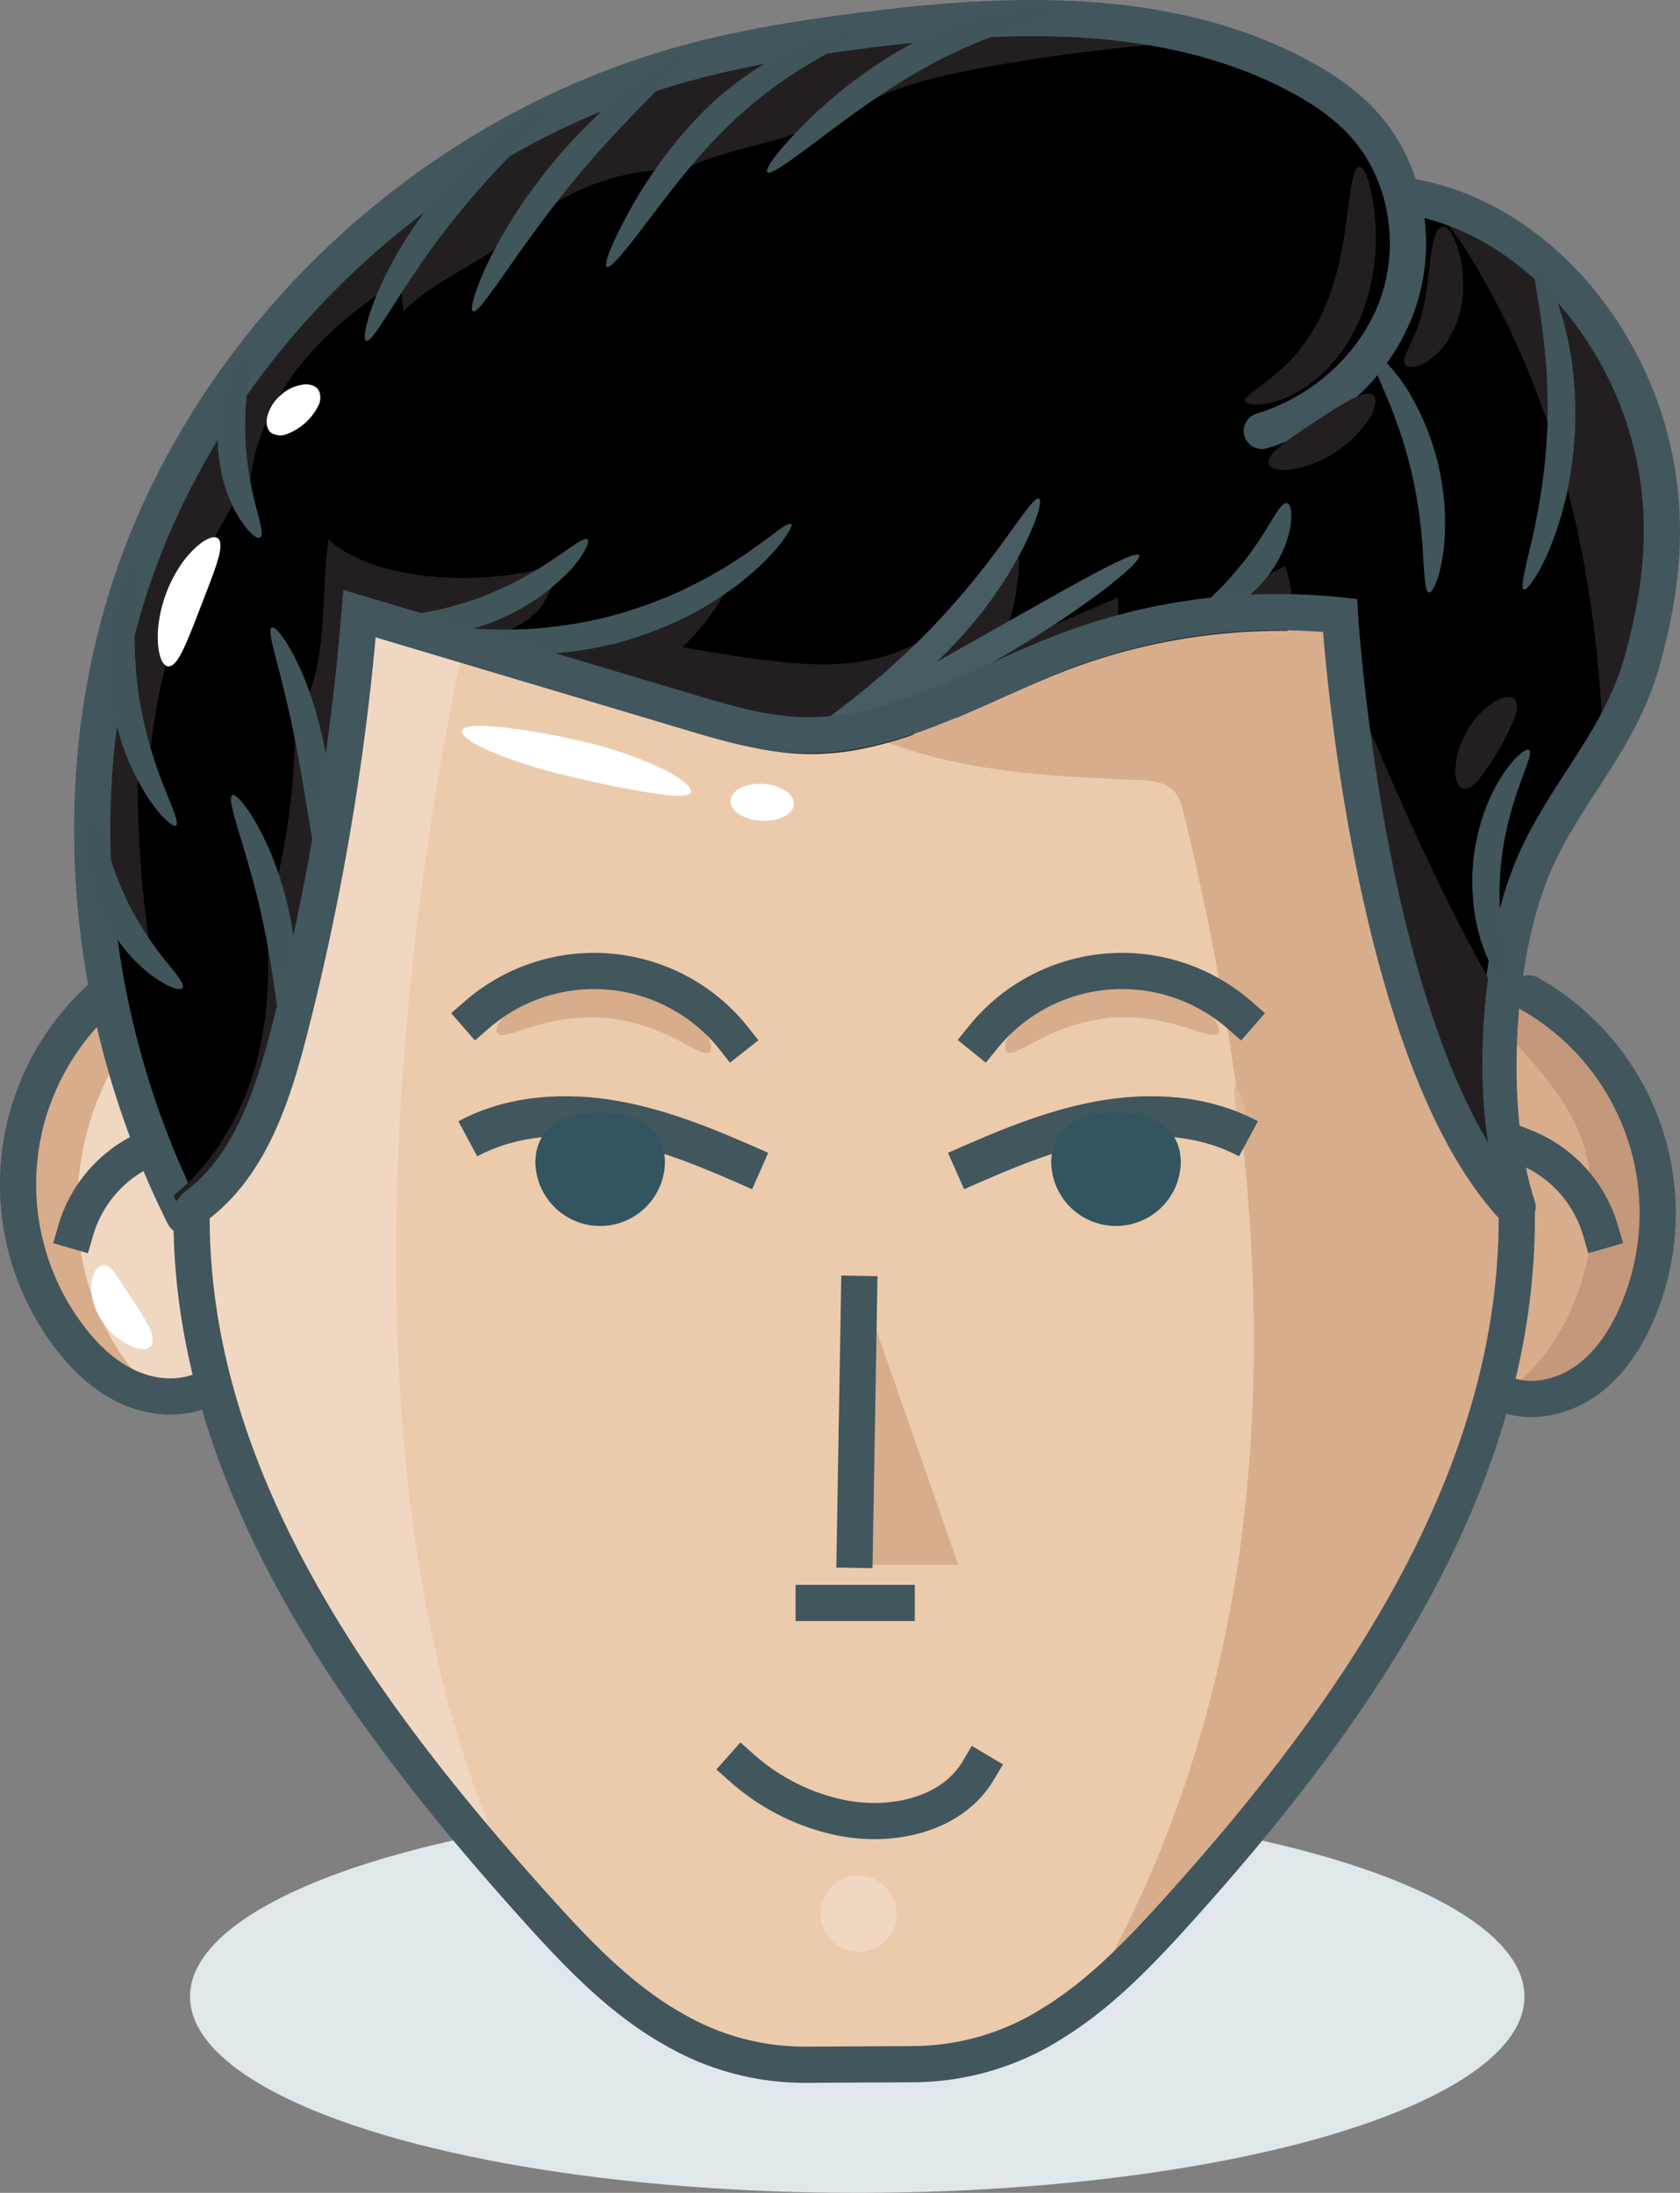 <svg id="Layer_1" data-name="Layer 1" xmlns="http://www.w3.org/2000/svg" viewBox="0 0 464.13 605.75"><rect x="0" y="0" width="464.13" height="605.75" fill="#808080" stroke="none"/><defs><style>.cls-1{fill:#dfe7ea;}.cls-2{fill:#f0d7c2;}.cls-3{fill:#d7ad8c;}.cls-4{fill:#c4987a;}.cls-5{fill:#231f20;}.cls-6{fill:#ebcbac;}.cls-13,.cls-7,.cls-8{fill:none;stroke:#42565e;stroke-miterlimit:10;}.cls-7{stroke-linecap:round;}.cls-7,.cls-8{stroke-width:10px;}.cls-8{stroke-linecap:square;}.cls-9{fill:#dcb79b;}.cls-10{fill:#fff;}.cls-11{fill:#40565a;}.cls-12{fill:#485d63;}.cls-13{stroke-width:11px;}.cls-14{fill:#325560;}</style></defs><title>personal-picture</title><g id="Layer_1-2" data-name="Layer 1-2"><ellipse class="cls-1" cx="236.83" cy="551.53" rx="184.33" ry="54.22"/><path class="cls-2" d="M29.76,280.63a69.67,69.67,0,0,0-8.55,93.09c4.48,6,10.06,11.3,16.89,14.32s15,3.46,21.65,0" transform="translate(0.49 -4.72)"/><path class="cls-3" d="M17.52,371.22c3.62,6.7,8.36,12.95,14.66,17.24,2.69,1.84,7,1.57,11.13,1.27-5.9-4.26-10.4-10.26-13.86-16.68C13.8,344.05,20.1,304.91,44,282.3H68.28v-1.84H32.1C8.16,303.09,1.86,342.24,17.52,371.22Z" transform="translate(0.49 -4.72)"/><path class="cls-3" d="M418.52,279.72a69.66,69.66,0,0,1,29.75,88.61c-3,6.84-7.19,13.32-13.14,17.82s-13.82,6.82-21.06,5" transform="translate(0.49 -4.72)"/><path class="cls-4" d="M410.94,391.48a29.59,29.59,0,0,0,19.15-4.19c6.72-4,11.79-10.17,15.61-16.77a67.56,67.56,0,0,0,7.29-49.8c-4.12-16.58-18.64-31.49-33.49-41l-1,13.49c7.89,8.45,16.35,18.74,19.1,29.76a67.55,67.55,0,0,1-7.29,49.78c-3.82,6.6-8.9,12.74-15.61,16.77A30.46,30.46,0,0,1,410.94,391.48Z" transform="translate(0.49 -4.72)"/><path d="M451.88,123.18c-8.78-30.07-32.4-57-62.92-63.67a46.71,46.71,0,0,0-9.71-17.86c-5.41-6.13-12.35-10.72-19.61-14.48-36.17-18.7-79.26-17-119.65-11.85-16.15,2.07-32.27,4.63-48,8.91C127.86,41.72,72.52,89.1,45.43,149.81S23.18,283.35,53,342.81L261.88,190.63V339.07H414.22c-8.85-26.74-4.64-73.12,7.76-98.72,9.21-19,22.61-32.09,28.47-53.07C456.52,165.66,458.24,145,451.88,123.18Z" transform="translate(0.49 -4.72)"/><path class="cls-5" d="M454.17,191.09c-2.65,9.63-6.93,17.51-11.65,25.12-.82-48.6-11-97.83-36.11-139.38a91.64,91.64,0,0,0-8.48-12.11c28,8.43,49.4,34,57.66,62.31C462,148.82,460.21,169.47,454.17,191.09Z" transform="translate(0.49 -4.72)"/><path class="cls-6" d="M53.21,335.94c15.1-11.09,21.39-30.36,26.05-48.51A691.19,691.19,0,0,0,98.68,172.08l91,27.16c10,3,20.12,6,30.54,6.38,26.17,1,49.73-14.31,74.25-23.5a165.1,165.1,0,0,1,75-9.53s7.5,121.7,48.83,164.47c.81,73-43.54,137.46-92.3,191.78-11.27,12.55-23,25.08-37.55,33.62l-.21.12a72.59,72.59,0,0,1-36.5,10.2l-29.86.15A71.76,71.76,0,0,1,185.2,563l-1-.56c-14.55-8.54-26.28-21.06-37.55-33.62C98,474.52,51.52,410.05,52.3,337.06" transform="translate(0.49 -4.72)"/><path class="cls-2" d="M145.7,533c-48.31-54-94-118-93.24-190.45l.91-1.13c15.09-11.09,21.39-30.36,26-48.51A690.13,690.13,0,0,0,98.83,177.6L127,186C118,227.54,82.52,413.91,145.7,533Z" transform="translate(0.49 -4.72)"/><path class="cls-3" d="M323,530.07a270.43,270.43,0,0,1-19.2,19.85c22.46-40.14,35.38-85.8,40-131.73,6.33-63.1-2.24-126.93-17.2-188.56-.55-2.26-1.17-4.63-2.75-6.34-2.47-2.67-6.5-3-10.13-3.13-20.76-.84-41.76-1.81-61.63-7.87a105.51,105.51,0,0,1-17.44-7c19.43-4.07,37.77-14.78,56.7-21.88a165.07,165.07,0,0,1,75.14-9.59S374,295.51,415.35,338.28C416.13,411.28,371.78,475.72,323,530.07Z" transform="translate(0.49 -4.72)"/><path class="cls-7" d="M390.09,59.17c31.3,6,55.6,33.41,64.53,64,6.37,21.82,4.61,42.47-1.43,64.1-5.86,21-19.26,34.06-28.47,53.07-12.4,25.6-14.78,71.07-5.93,97.81" transform="translate(0.49 -4.72)"/><path class="cls-7" d="M27,280.63a69.68,69.68,0,0,0-8.56,93.09c4.48,6,10.06,11.3,16.89,14.32s15,3.46,21.65,0" transform="translate(0.49 -4.72)"/><path class="cls-7" d="M421.9,279.1a69.65,69.65,0,0,1,29.75,88.62c-3,6.84-7.19,13.32-13.14,17.82s-13.82,6.82-21.06,5" transform="translate(0.49 -4.72)"/><polygon class="cls-3" points="237.19 353.31 237.19 432.24 264.73 432.24 237.19 353.31"/><polyline class="cls-8" points="237.34 357.44 236.21 423.51 236.13 428.1"/><path class="cls-9" d="M343.79,313.3c.57,5-.41,9-1.09,8.93s-.9-4-1.45-8.65-1.2-8.52-.51-8.75S343.23,308.3,343.79,313.3Z" transform="translate(0.49 -4.72)"/><path class="cls-10" d="M160.12,209.47A108.45,108.45,0,0,1,182.37,217c5.49,2.71,8.48,5.28,8,6.57s-4.34,1.18-10.15.31-13.7-2.41-22.45-4.49a145.28,145.28,0,0,1-22.25-6.87c-5.57-2.38-8.76-4.67-8.36-6s4.24-1.55,10.15-1A174.58,174.58,0,0,1,160.12,209.47Z" transform="translate(0.49 -4.72)"/><path class="cls-11" d="M396.82,132.9a75,75,0,0,1,1.9,14c0,2.17.07,4.23-.09,6.16-.07,1-.1,1.89-.21,2.78l-.35,2.55c-1,6.48-2.82,10.19-3.8,10s-1.24-4.15-1.61-10.27l-.14-2.4c0-.83-.16-1.7-.23-2.59-.11-1.78-.38-3.68-.6-5.67-.54-4-1.27-8.29-2.32-12.78a128.07,128.07,0,0,0-3.69-12.45c-.71-1.87-1.32-3.68-2-5.33-.34-.83-.63-1.65-1-2.41l-.95-2.21c-2.43-5.63-4.08-9.23-3.19-9.9s4,1.91,7.9,7.22l1.46,2.11c.5.74,1,1.55,1.44,2.38,1,1.65,1.9,3.5,2.85,5.46A74.78,74.78,0,0,1,396.82,132.9Z" transform="translate(0.49 -4.72)"/><path class="cls-11" d="M434.65,123a107.91,107.91,0,0,1-2.34,18.33c-.67,2.76-1.29,5.39-2.1,7.78-.39,1.2-.73,2.37-1.14,3.46l-1.22,3.18a54,54,0,0,1-2.41,5.25c-.39.76-.74,1.46-1.11,2.09s-.74,1.19-1.08,1.69c-1.34,2-2.3,3-2.79,2.77-1-.47.38-5.47,2.21-13.44l.71-3.13c.25-1.08.43-2.23.67-3.4.51-2.34.86-4.87,1.31-7.51A170.78,170.78,0,0,0,427,122.72a171,171,0,0,0-.37-17.39c-.26-2.66-.43-5.21-.77-7.58-.16-1.18-.25-2.34-.42-3.44L425,91.14c-1.25-8.08-2.3-13.17-1.24-13.56.5-.18,1.38.87,2.58,3,.3.52.64,1.11,1,1.76s.62,1.38,1,2.17a53.88,53.88,0,0,1,2,5.41l1,3.21c.33,1.12.59,2.31.89,3.54.64,2.45,1.06,5.11,1.53,7.91A108.69,108.69,0,0,1,434.65,123Z" transform="translate(0.49 -4.72)"/><path class="cls-11" d="M406.52,242.59a61.13,61.13,0,0,1,3-13.43,51.83,51.83,0,0,1,2.35-5.53c.43-.84.8-1.66,1.25-2.41l1.31-2.14A30.81,30.81,0,0,1,417,215.6c.4-.49.77-.95,1.14-1.34a10.69,10.69,0,0,1,1.09-1c1.35-1.2,2.28-1.69,2.71-1.38.91.66-.62,4.15-2.6,9.64l-.77,2.16c-.27.75-.48,1.55-.74,2.36-.56,1.61-1,3.38-1.49,5.21a84,84,0,0,0-2.48,24.47c.13,1.9.18,3.72.4,5.4.1.85.14,1.68.25,2.46l.32,2.27c.83,5.79,1.62,9.51.59,10-.48.21-1.3-.46-2.37-1.9-.26-.36-.55-.77-.85-1.23s-.55-1-.84-1.54a30.59,30.59,0,0,1-1.79-4l-.85-2.36c-.28-.83-.48-1.71-.73-2.61a53.84,53.84,0,0,1-1.18-5.89A61.57,61.57,0,0,1,406.52,242.59Z" transform="translate(0.49 -4.72)"/><path class="cls-5" d="M337.58,15.72a504.34,504.34,0,0,0-65.52,7.53c-9.44,1.72-18.9,3.72-27.78,7.32-7.63,3.15-14.76,7.37-22.49,10.23l-1,.35c-15.13,5.37-33.2,6.48-43.21,19l1.75-3.43c.88-1.69,1.74-3.38,2.6-5.07a64.62,64.62,0,0,0-39.5,17c-.84.79-1.73,1.54-2.63,2.27-9,7.24-20.27,11.3-28.87,19.81-.3-2.88-.59-5.77-.89-8.65q-2,1.23-3.94,2.52c-9.37,6.19-18,13.53-24.81,22.49C74,116.79,69,128.49,68.4,140.61A2.72,2.72,0,0,0,67.12,139l-.65,1a164.9,164.9,0,0,0-25.72,75.23c-.92-3-1.85-6.08-2.77-9.1-.08,1.17-.16,2.37-.21,3.63a304.83,304.83,0,0,0,3.3,57.5,58.12,58.12,0,0,1-13.19-23.61,221.31,221.31,0,0,1,5.31-59.68A201,201,0,0,1,45.52,147.2a217.92,217.92,0,0,1,18.72-33.54,53.57,53.57,0,0,1,2.12-8.94,231.64,231.64,0,0,1,78.78-67.78,148,148,0,0,0-11.25,10,222.88,222.88,0,0,1,44.63-21.15q6.69-2.31,13.52-4.18a309.19,309.19,0,0,1,36.29-7.31c3.89-.58,7.79-1.1,11.68-1.61,10.4-1.34,21-2.43,31.56-3C294.05,8.47,316.52,9.57,337.58,15.72Z" transform="translate(0.49 -4.72)"/><path class="cls-7" d="M50.38,340.64c-29.86-59.43-34.67-132.26-7.56-193S125.25,39.56,189.41,22.09c15.71-4.28,31.83-6.84,48-8.91C277.8,8,320.89,6.33,357.06,25c7.26,3.75,14.2,8.35,19.61,14.48,11.64,13.21,14.85,33,8.85,49.61s-20.53,29.56-37.4,34.67" transform="translate(0.49 -4.72)"/><path class="cls-11" d="M119,60.43a122.5,122.5,0,0,1,11.37-12.29c1.91-1.73,3.71-3.37,5.52-4.79s3.48-2.72,5.07-3.83c6.39-4.44,10.89-6.3,11.46-5.47C153.67,35.9,139,47.45,125,65.21c-14.22,17.62-22.25,34.51-24.34,33.64-.93-.38-.12-5.17,2.8-12.39.74-1.8,1.58-3.75,2.62-5.79s2.18-4.19,3.45-6.44A120.85,120.85,0,0,1,119,60.43Z" transform="translate(0.49 -4.72)"/><path class="cls-11" d="M152.44,49.46A156.1,156.1,0,0,1,165,36.09c2.09-1.91,4.07-3.71,6-5.29s3.78-3,5.5-4.29c6.91-5,11.74-7.28,12.34-6.46,1.32,1.81-14.6,14.92-30.58,34.31s-26.07,37.36-28.09,36.36c-.91-.44.42-5.6,4.09-13.32.92-1.92,2-4,3.21-6.2s2.61-4.49,4.1-6.89A156.1,156.1,0,0,1,152.44,49.46Z" transform="translate(0.49 -4.72)"/><path class="cls-11" d="M192.52,36.83a87.94,87.94,0,0,1,14.89-12.4,78.82,78.82,0,0,1,14-7.35c8.37-3.31,14-3.82,14.24-2.87s-4.55,3.39-11.85,7.73A121.51,121.51,0,0,0,198,42.17C189.1,51.4,182.15,61,176.88,67.9S168.1,79,167.18,78.41s1-5.67,5.14-13.44A127.78,127.78,0,0,1,192.52,36.83Z" transform="translate(0.49 -4.72)"/><path class="cls-11" d="M245.77,20a100.59,100.59,0,0,1,16.75-8.18,76.88,76.88,0,0,1,14.74-4c8.63-1.37,14-.51,14.08.47s-5,2.2-12.8,4.79a141.31,141.31,0,0,0-28.82,13.45C239.05,33.06,230,40.08,223.29,45.09s-11.06,8-11.8,7.22,2.32-5.1,8.21-11.27A131.17,131.17,0,0,1,245.77,20Z" transform="translate(0.49 -4.72)"/><path class="cls-11" d="M37.91,197.18A123.06,123.06,0,0,0,41,211c.66,2.07,1.22,4.08,1.91,5.9.33.91.6,1.82.94,2.67l.95,2.43c2.44,6.21,4.26,10.1,3.34,10.76-.43.31-1.43-.29-2.9-1.67-.36-.35-.76-.74-1.19-1.18s-.81-1-1.26-1.52A41.58,41.58,0,0,1,40,224.45l-1.45-2.39c-.5-.84-.94-1.75-1.43-2.68q-1.53-3-2.76-6.13A71.71,71.71,0,0,1,29.67,183a65.07,65.07,0,0,1,.79-6.68c.19-1,.33-2,.56-3l.69-2.72a40,40,0,0,1,1.5-4.57c.26-.66.49-1.27.74-1.83s.53-1,.78-1.48c1-1.76,1.76-2.63,2.26-2.47,1.07.35.52,4.61,0,11.26l-.17,2.61c-.06.9,0,1.85-.09,2.82-.11,1.94,0,4,0,6.2A120.88,120.88,0,0,0,37.91,197.18Z" transform="translate(0.49 -4.72)"/><path class="cls-11" d="M35.58,255.47A98.38,98.38,0,0,0,40.7,264c.9,1.25,1.71,2.48,2.56,3.55.42.55.8,1.1,1.2,1.6l1.16,1.45c3,3.71,5,6.11,4.35,7s-3.77,0-8.06-3.08l-1.65-1.24c-.57-.44-1.1-1-1.68-1.47a44.21,44.21,0,0,1-3.46-3.52,47.77,47.77,0,0,1-10.33-19.94,44.42,44.42,0,0,1-.88-4.85c-.09-.77-.19-1.5-.23-2.22s0-1.4-.06-2.06c0-5.26,1.13-8.39,2.13-8.36s1.91,3,3.23,7.61l.52,1.78c.18.62.41,1.25.62,1.91.38,1.32.92,2.69,1.42,4.14A98.29,98.29,0,0,0,35.58,255.47Z" transform="translate(0.49 -4.72)"/><path class="cls-11" d="M67.45,128.37q.38,4.69,1.22,9.35c.31,1.43.54,2.81.87,4.07.16.64.27,1.27.43,1.86l.44,1.71c1.13,4.37,1.93,7.26,1,7.85s-3.35-1.43-6-5.72l-1-1.71c-.33-.6-.61-1.25-.92-1.92a41,41,0,0,1-1.7-4.39,45.61,45.61,0,0,1-1.49-21.39,39.57,39.57,0,0,1,1.08-4.58c.22-.71.4-1.39.64-2l.73-1.83c2-4.61,4.21-6.91,5.12-6.49s.62,3.42.11,7.91l-.2,1.76c-.07.61-.1,1.25-.17,1.9-.15,1.3-.19,2.7-.3,4.16C67.2,122.06,67.25,125.22,67.45,128.37Z" transform="translate(0.49 -4.72)"/><path class="cls-5" d="M355.18,179a165,165,0,0,0-59.78,10.43c-10.63,4-21.07,9.1-31.63,13.56V198.9l-12.08,8.82a107.16,107.16,0,0,1-14.22,3.9c-1.55.3-3.11.56-4.69.78a69.65,69.65,0,0,1-11.64.58c-10.43-.39-20.55-3.4-30.53-6.38l-56.29-16.8-14.54-4.34-20.14-6q-2.74,33.38-8.73,66.39-4.32,24-10.39,47.69c-.1.41-.21.82-.31,1.23-4.66,18.14-10.95,37.42-26,48.5l-.92,1.13v3.36q-3.07-6.33-5.77-12.84c11.22-9.15,18.92-22.41,22.74-36.44,4.32-15.88,4-32.73,1.4-49a1.5,1.5,0,0,0,1.43.57c1.44-.21,3-2.36,3.4-4.18a188.67,188.67,0,0,0,4.36-49.24c0-.66-.06-1.31-.09-2L84,198c6-11.47,4.25-31.47,6.3-44.25,13.89,12.88,48.77,13.2,66.08,5.51-4.33,3.77-5,12.86-10.1,15.6,1.53,0-8.28,5-6.75,4.94a129.79,129.79,0,0,0,65.78-21.6c-5.24,11-14.41,26.68-26,30.42,1.69.36,2.65-6.32,4.34-6q12.48,2.5,25.09,4.17c12.06,1.61,24.59,2.62,36.17-1.11,14.49-4.66,25.64-16.08,36.16-27.09a47.14,47.14,0,0,1-.35,5.8,65.64,65.64,0,0,1-5,19.31l32.61-13.88c.05.5.09,1,.12,1.51a27,27,0,0,1-3.55,14.74q25.16-11.81,49.59-25A27.69,27.69,0,0,1,355.18,179Z" transform="translate(0.49 -4.72)"/><path class="cls-5" d="M411.26,323.93c-8.3-10.85-15.05-25-20.53-40.32-.08-.22-.16-.44-.23-.65-11.25-33.09-16.84-70.92-19.39-93.54,10.71,26.93,25,59.59,39.5,85.45h0C408.4,291.77,408.44,309.53,411.26,323.93Z" transform="translate(0.49 -4.72)"/><path class="cls-12" d="M269.15,181.42c24.26-13.66,43.82-25.11,45.05-23.33s-16.68,16.14-41.28,30-46.18,21.74-47,19.86S244.92,195.14,269.15,181.42Z" transform="translate(0.49 -4.72)"/><path class="cls-12" d="M256.7,178.37c4.41-4.6,8.39-9.18,11.9-13.46,1.71-2.18,3.38-4.21,4.84-6.2.74-1,1.49-1.92,2.16-2.85l1.94-2.68c4.93-6.84,8-11.24,9-10.75s-.41,5.73-4.33,13.56l-1.59,3c-.56,1-1.22,2.11-1.87,3.22-1.28,2.24-2.84,4.51-4.47,6.91a122,122,0,0,1-26.14,27c-2.34,1.71-4.56,3.34-6.75,4.7-1.09.69-2.12,1.38-3.15,2l-3,1.69c-7.7,4.18-13,5.67-13.41,4.78s3.78-4.16,10.45-9.32l2.61-2c.91-.7,1.81-1.48,2.78-2.25,1.94-1.52,3.92-3.26,6-5C247.8,187.06,252.25,182.94,256.7,178.37Z" transform="translate(0.49 -4.72)"/><path class="cls-11" d="M167,175.23a128.88,128.88,0,0,0,20.86-7.38c3-1.53,6-2.88,8.6-4.48,1.31-.77,2.63-1.44,3.82-2.21l3.41-2.23c2.24-1.34,4.06-2.84,5.78-4,.84-.61,1.67-1.15,2.38-1.68s1.35-1.06,1.94-1.5c2.38-1.77,3.91-2.61,4.3-2.26s-.39,1.87-2.19,4.37c-.45.62-1,1.28-1.54,2s-1.3,1.44-2,2.23a56.26,56.26,0,0,1-5.34,5.13L203.65,166c-1.17.95-2.49,1.79-3.81,2.73a90.36,90.36,0,0,1-8.83,5.42,104.12,104.12,0,0,1-22.17,8.5,104.52,104.52,0,0,1-23.57,2.85,89.43,89.43,0,0,1-10.34-.66c-1.61-.22-3.17-.34-4.64-.63l-4.23-.9a57,57,0,0,1-7.12-2c-1-.36-2-.66-2.85-1s-1.63-.75-2.32-1.09c-2.76-1.36-4.16-2.34-4-2.84s1.92-.47,4.86,0c.73.11,1.54.26,2.42.42s1.86.23,2.89.37c2.07.25,4.38.72,7,.86l4.06.38c1.41.13,2.89.1,4.41.17,3,.2,6.29,0,9.69-.06A127.8,127.8,0,0,0,167,175.23Z" transform="translate(0.49 -4.72)"/><path class="cls-11" d="M132.29,169.72a103.8,103.8,0,0,0,11.59-5.33c1.7-1,3.36-1.87,4.83-2.84.74-.47,1.49-.89,2.17-1.36l2-1.33c5-3.41,8.07-5.83,8.93-5.11.4.34.13,1.39-.74,3-.22.4-.47.85-.76,1.34s-.67.95-1.06,1.47a31.56,31.56,0,0,1-2.84,3.38l-1.89,1.78c-.64.63-1.36,1.21-2.09,1.85a54.4,54.4,0,0,1-4.91,3.75,60.57,60.57,0,0,1-26.34,9.87,55.07,55.07,0,0,1-6.16.4h-2.79l-2.57-.2a34.05,34.05,0,0,1-4.36-.68c-.64-.14-1.23-.26-1.76-.41s-1-.34-1.45-.5c-1.73-.66-2.62-1.27-2.54-1.8.17-1.11,4.09-1.32,10.09-2l2.35-.29c.81-.1,1.65-.27,2.52-.4,1.74-.23,3.58-.66,5.51-1A102.58,102.58,0,0,0,132.29,169.72Z" transform="translate(0.49 -4.72)"/><path class="cls-11" d="M71.78,257.72c-3.94-18.19-10.05-32.28-8.1-33.34.9-.48,3.66,2.5,6.83,8.12.79,1.41,1.62,3,2.4,4.69s1.61,3.53,2.36,5.53a99.28,99.28,0,0,1,4,13.3,97.7,97.7,0,0,1,2,13.73c.12,2.13.24,4.15.2,6.05s-.07,3.66-.19,5.27c-.5,6.44-1.74,10.3-2.76,10.25C76.3,291.21,75.89,275.85,71.78,257.72Z" transform="translate(0.49 -4.72)"/><path class="cls-11" d="M82.16,215.24c-.93-5.11-1.91-9.93-2.87-14.31-.52-2.17-1-4.26-1.47-6.19l-.69-2.81-.68-2.58c-1.72-6.58-2.86-10.76-1.87-11.26s3.8,3,6.94,9.37L82.71,190c.4.89.76,1.83,1.15,2.8.8,1.94,1.5,4.06,2.24,6.29a125,125,0,0,1,3.6,14.79,155.86,155.86,0,0,1,2.4,27.28c0,7-.65,11.34-1.7,11.43s-2.36-4.11-3.69-10.92S84,225.46,82.16,215.24Z" transform="translate(0.49 -4.72)"/><path class="cls-11" d="M343.61,159.26c1.54-2,2.91-4,4.14-5.82.58-.94,1.18-1.81,1.68-2.67s1-1.65,1.46-2.38c1.79-2.95,3.1-4.91,4.17-4.69s1.56,2.67.92,6.54a22.18,22.18,0,0,1-.74,3.1,28.39,28.39,0,0,1-1.27,3.44,34.52,34.52,0,0,1-10.25,13.14,29.57,29.57,0,0,1-3,2.07,22.36,22.36,0,0,1-2.83,1.48c-3.59,1.57-6.13,1.62-6.56.71s1.11-2.74,3.53-5.19c.6-.62,1.27-1.27,2-2s1.41-1.49,2.18-2.28C340.46,163.06,342,161.25,343.61,159.26Z" transform="translate(0.49 -4.72)"/><path class="cls-7" d="M53.36,338.09C68.47,327,74.75,307.72,79.42,289.58A691.17,691.17,0,0,0,98.83,174.23l91,27.16c10,3,20.12,6,30.54,6.38,26.17,1,49.73-14.31,74.25-23.5a165,165,0,0,1,75.09-9.55s7.5,121.7,48.83,164.47c.81,73-43.54,137.46-92.3,191.78-11.27,12.55-23,25.08-37.55,33.62l-.17.13a72.59,72.59,0,0,1-36.5,10.2l-29.86.15a71.76,71.76,0,0,1-36.73-9.91l-1-.56c-14.55-8.54-26.28-21.06-37.55-33.62C98.14,476.72,51.64,412.2,52.45,339.21" transform="translate(0.49 -4.72)"/><path class="cls-5" d="M366.31,87.72c3.56-9.19,4.7-18.51,5.61-25.39S373.59,51,375,50.83s3.15,4.16,4.11,11.49a62.84,62.84,0,0,1,.29,13.08,57.16,57.16,0,0,1-3.61,16A46.16,46.16,0,0,1,367,105.72a36.83,36.83,0,0,1-11,8.3,23,23,0,0,1-8.9,2.45c-2.21.06-3.45-.39-3.59-1.06-.32-1.48,3.72-3.27,8.61-7.49a48.7,48.7,0,0,0,7.65-8.2A53.69,53.69,0,0,0,366.31,87.72Z" transform="translate(0.49 -4.72)"/><path class="cls-5" d="M393.24,87.2c.87-4.87,1.17-9.75,1.81-13.49s1.62-6.21,3-6.35,2.93,2,4.17,5.79a32.36,32.36,0,0,1,1.39,6.9,33.51,33.51,0,0,1-.35,9,27,27,0,0,1-3.21,8.81,20.24,20.24,0,0,1-5.08,5.9,11.18,11.18,0,0,1-4.8,2.28c-1.31.2-2.17-.08-2.53-.67-.73-1.26.54-3.35,1.86-6.32A48.92,48.92,0,0,0,393.24,87.2Z" transform="translate(0.49 -4.72)"/><path class="cls-5" d="M363,121.05c3.72-2.45,7.13-4.62,9.92-6.06s5-2.06,6-1.12.74,3.29-1,6.3a32.11,32.11,0,0,1-21.71,14.25c-3.46.41-5.77-.25-6.18-1.58s1-3.12,3.44-5.1S359.29,123.49,363,121.05Z" transform="translate(0.49 -4.72)"/><path class="cls-5" d="M404.77,206.72a22.93,22.93,0,0,1,7.56-8.1c2.52-1.51,4.63-1.74,5.6-.75s.76,3-.12,5.45a73.51,73.51,0,0,1-9.46,16.39c-1.67,2-3.28,3.19-4.65,2.83s-2.2-2.28-2.16-5.22A22.81,22.81,0,0,1,404.77,206.72Z" transform="translate(0.49 -4.72)"/><path class="cls-10" d="M45.57,168.2a38.79,38.79,0,0,1,3.68-7.13,28.39,28.39,0,0,1,4.21-5c2.78-2.58,5.19-3.49,6.27-2.63s.8,3.3-.21,6.55-2.66,7.39-4.44,12-3.35,8.72-4.8,11.81-2.84,5.08-4.27,5-2.54-2.4-2.85-6.18a28.79,28.79,0,0,1,.3-6.56A39.5,39.5,0,0,1,45.57,168.2Z" transform="translate(0.49 -4.72)"/><path class="cls-10" d="M77,113.93a11.47,11.47,0,0,1,6.45-3c2-.16,3.51.49,4.17,1.73a4.88,4.88,0,0,1-.29,4.37,16,16,0,0,1-8.4,7.53,4.91,4.91,0,0,1-4.37-.18c-1.16-.79-1.64-2.38-1.27-4.33A11.53,11.53,0,0,1,77,113.93Z" transform="translate(0.49 -4.72)"/><ellipse class="cls-10" cx="210.08" cy="226.36" rx="5.11" ry="8.76" transform="translate(-27.61 418.22) rotate(-86.67)"/><path class="cls-8" d="M224.3,447.51h22.94" transform="translate(0.49 -4.72)"/><path class="cls-8" d="M20.39,344.72a35.54,35.54,0,0,1,21.13-23.21" transform="translate(0.49 -4.72)"/><path class="cls-8" d="M441.71,344.72a35.51,35.51,0,0,0-21.19-23.21" transform="translate(0.49 -4.72)"/><path class="cls-10" d="M36.23,364a58.73,58.73,0,0,1,4.48,7.36c1.06,2.29,1.34,4.25.37,5.29s-2.92,1-5.37-.08a19.47,19.47,0,0,1-8-6.91c-2.49-3.68-3.38-8-2.81-11.09a7.05,7.05,0,0,1,1.47-3.46,2.38,2.38,0,0,1,2.07-.95c1.42.21,2.44,1.71,3.61,3.43S34.57,361.47,36.23,364Z" transform="translate(0.49 -4.72)"/><path class="cls-3" d="M306.26,285.87a53.34,53.34,0,0,0-19.38,5.9c-4.86,2.45-8,4.52-9.27,3.52-.59-.47-.59-1.67.1-3.41a20.83,20.83,0,0,1,4.39-6.38,32.85,32.85,0,0,1,4-3.56,36.71,36.71,0,0,1,5.31-3.26,38,38,0,0,1,28.15-2.45,36.5,36.5,0,0,1,5.79,2.29,31.72,31.72,0,0,1,4.6,2.8,20.66,20.66,0,0,1,5.43,5.52c1,1.6,1.18,2.78.69,3.34-1.07,1.2-4.53-.29-9.74-1.86A53.3,53.3,0,0,0,306.26,285.87Z" transform="translate(0.49 -4.72)"/><path class="cls-8" d="M341.92,285.08a49.36,49.36,0,0,0-69.65,4.8c-.39.45-.77.9-1.15,1.37" transform="translate(0.49 -4.72)"/><path class="cls-13" d="M263.64,328.2c12.85-5.69,25.89-11.31,39.71-13.84s28.68-1.72,41.06,4.94" transform="translate(0.49 -4.72)"/><path class="cls-14" d="M325.72,325.9a17.9,17.9,0,0,1-35.79,0c0-9.88,8-13.77,17.9-13.77S325.72,316,325.72,325.9Z" transform="translate(0.49 -4.72)"/><path class="cls-3" d="M166.88,285.87a53.23,53.23,0,0,1,19.38,5.9c4.86,2.45,8,4.52,9.27,3.52.59-.47.59-1.67-.1-3.41A20.66,20.66,0,0,0,191,285.5a31.42,31.42,0,0,0-4-3.56,35.66,35.66,0,0,0-5.31-3.26,38.09,38.09,0,0,0-28.21-2.45,36.88,36.88,0,0,0-5.79,2.29,32.84,32.84,0,0,0-4.6,2.8,20.66,20.66,0,0,0-5.43,5.52c-1,1.6-1.18,2.78-.69,3.34,1.07,1.2,4.53-.29,9.74-1.86A53.24,53.24,0,0,1,166.88,285.87Z" transform="translate(0.49 -4.72)"/><path class="cls-8" d="M131.21,285.08a49.38,49.38,0,0,1,69.66,4.8c.39.45.77.9,1.14,1.37" transform="translate(0.49 -4.72)"/><path class="cls-13" d="M209.52,328.2c-12.85-5.69-25.89-11.31-39.71-13.84s-28.68-1.72-41.06,4.94" transform="translate(0.49 -4.72)"/><path class="cls-14" d="M147.42,325.9a17.9,17.9,0,0,0,35.79,0c0-9.88-8-13.77-17.9-13.77S147.42,316,147.42,325.9Z" transform="translate(0.49 -4.72)"/><path class="cls-8" d="M204.48,493.1a59.29,59.29,0,0,0,27.12,13.69c14,2.93,30.81-.59,38.14-12.94" transform="translate(0.49 -4.72)"/><circle class="cls-2" cx="236.69" cy="533.35" r="10.55" transform="translate(-332.67 403.14) rotate(-53.65)"/></g></svg>